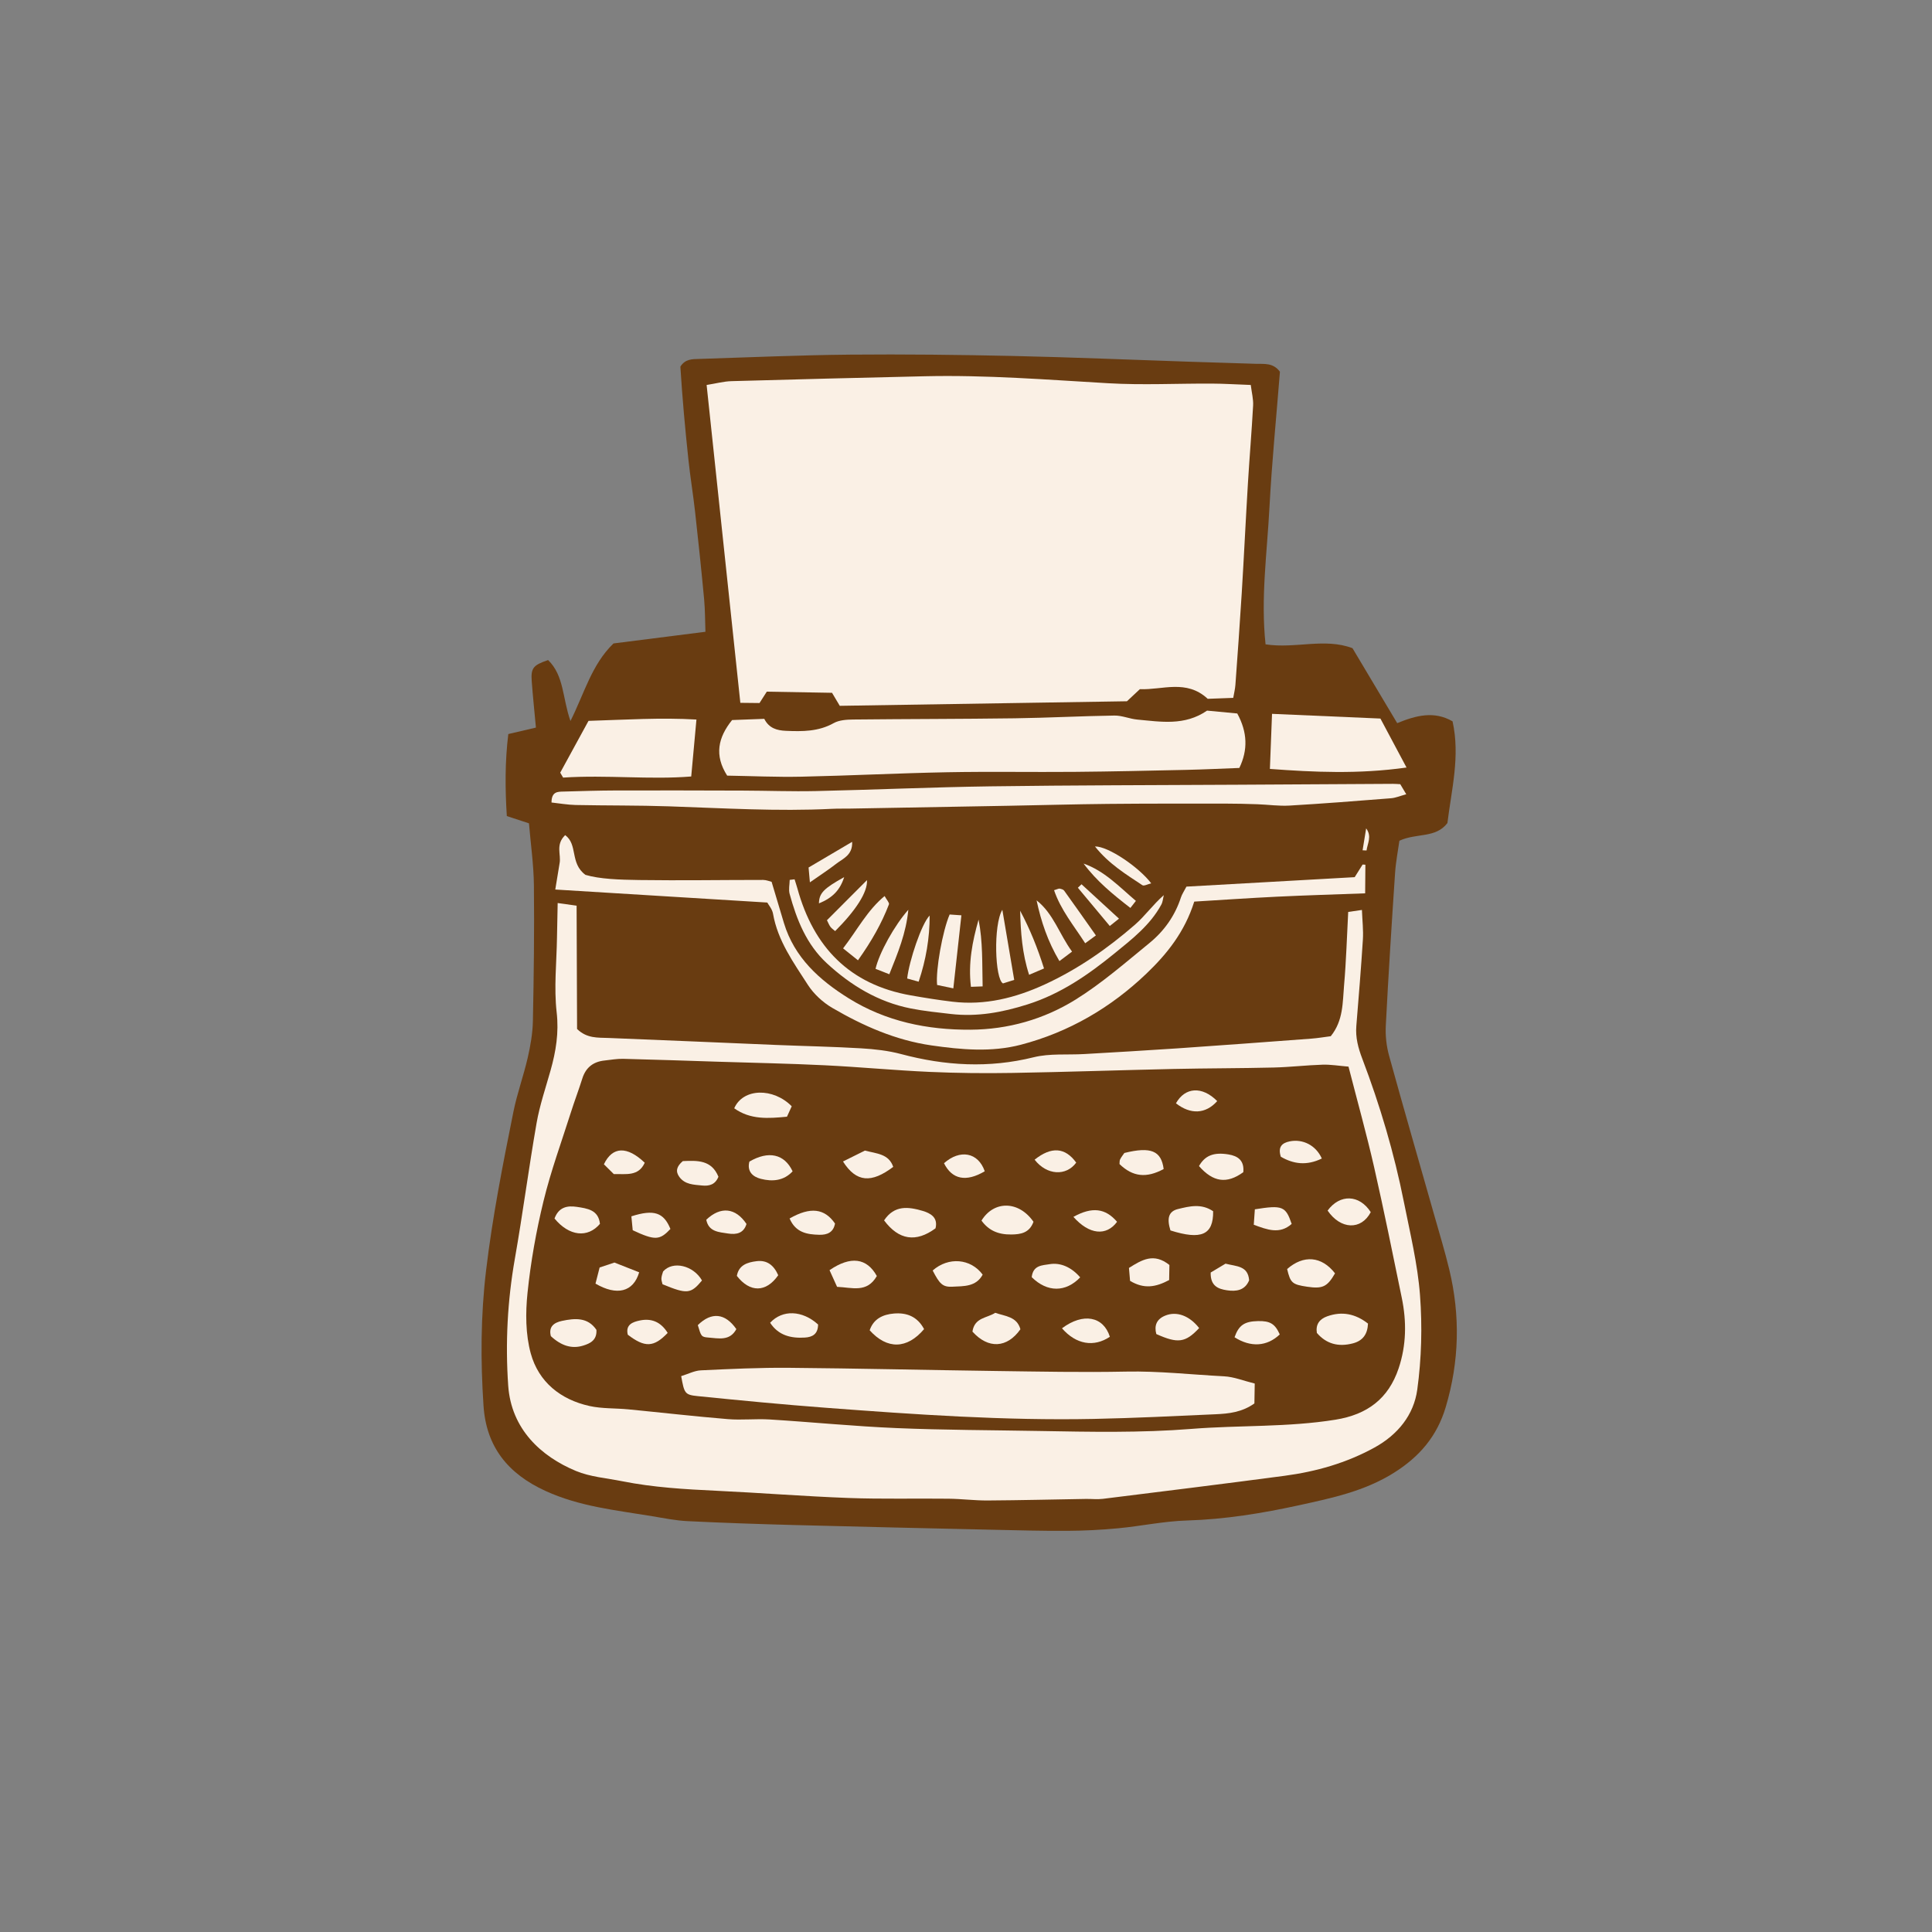 <svg version="1.1" id="svg" xmlns="http://www.w3.org/2000/svg" xmlns:xlink="http://www.w3.org/1999/xlink" x="0px" y="0px"
	 width="200px" height="200px" viewBox="0 0 200 200" enable-background="new 0 0 200 200" xml:space="preserve">
<rect x="0" y="0" width="200" height="200" fill="#808080" stroke="none"/>
<path class="stroke" fill="#693c11"  d="M150.368,74.672c-1.907-1.098-3.765-0.62-5.731,0.188c-1.546-2.589-3.065-5.139-4.628-7.76
	c-2.894-1.093-5.915,0.078-8.999-0.398c-0.512-4.779,0.158-9.472,0.403-14.163c0.249-4.723,0.721-9.433,1.085-14.055
	c-0.7-0.953-1.625-0.794-2.49-0.822c-2.34-0.076-4.683-0.145-7.022-0.222c-6.034-0.2-12.065-0.458-18.1-0.59
	c-5.622-0.123-11.247-0.19-16.87-0.138c-5.214,0.048-10.426,0.281-15.639,0.445c-0.695,0.022-1.442-0.014-1.945,0.798
	c0.198,3.209,0.49,6.411,0.83,9.608c0.19,1.802,0.489,3.592,0.69,5.393c0.337,3.021,0.655,6.044,0.938,9.07
	c0.106,1.137,0.095,2.286,0.136,3.375c-3.304,0.419-6.431,0.817-9.517,1.208c-2.266,2.193-3.003,5.136-4.455,8.028
	c-0.835-2.354-0.65-4.696-2.315-6.308c-1.539,0.52-1.796,0.826-1.695,2.189c0.115,1.563,0.28,3.122,0.434,4.801
	c-0.992,0.232-1.823,0.426-2.858,0.668c-0.35,2.84-0.335,5.646-0.154,8.492c0.875,0.287,1.527,0.501,2.292,0.752
	c0.179,2.126,0.487,4.271,0.512,6.419c0.05,4.681-0.009,9.363-0.105,14.043c-0.025,1.273-0.251,2.559-0.536,3.804
	c-0.432,1.881-1.101,3.708-1.481,5.596c-1.095,5.443-2.17,10.881-2.828,16.414c-0.561,4.691-0.578,9.339-0.267,14.01
	c0.28,4.24,2.508,7.034,6.413,8.823c3.552,1.626,7.312,1.996,11.052,2.617c1.212,0.202,2.428,0.45,3.647,0.51
	c3.679,0.18,7.362,0.305,11.045,0.403c6.848,0.181,13.696,0.334,20.546,0.488c2.576,0.058,5.151,0.129,7.729,0.113
	c1.754-0.01,3.514-0.098,5.261-0.264c2.381-0.226,4.746-0.735,7.128-0.806c3.952-0.119,7.814-0.749,11.651-1.59
	c3.36-0.737,6.704-1.435,9.733-3.324c2.688-1.678,4.506-3.812,5.404-6.828c1.407-4.719,1.514-9.462,0.368-14.232
	c-0.451-1.879-1.016-3.73-1.544-5.589c-1.566-5.518-3.167-11.027-4.69-16.557c-0.274-0.992-0.391-2.074-0.339-3.103
	c0.272-5.266,0.607-10.527,0.959-15.788c0.08-1.196,0.314-2.381,0.449-3.358c1.792-0.827,3.748-0.23,4.971-1.83
	C150.258,81.732,151.17,78.295,150.368,74.672z"/>
<path fill-rule="evenodd" clip-rule="evenodd" fill="#faf0e5" class="fill" d="M127.664,72.243c-0.986,0.036-1.855,0.069-2.641,0.098
	c-2.215-2.057-4.71-0.895-7.022-1c-0.461,0.431-0.842,0.786-1.34,1.253c-9.825,0.156-19.766,0.314-29.728,0.472
	c-0.289-0.485-0.515-0.864-0.801-1.347c-2.145-0.038-4.304-0.075-6.754-0.119c-0.195,0.307-0.445,0.694-0.754,1.177
	c-0.575-0.006-1.203-0.013-1.984-0.021c-1.165-10.986-2.318-21.856-3.491-32.904c0.981-0.156,1.769-0.372,2.561-0.395
	c6.681-0.19,13.363-0.354,20.044-0.508c6.34-0.146,12.65,0.359,18.971,0.724c3.561,0.206,7.143,0.02,10.715,0.037
	c1.278,0.006,2.555,0.087,4.039,0.141c0.099,0.796,0.277,1.463,0.243,2.12c-0.146,2.691-0.376,5.377-0.538,8.067
	c-0.229,3.797-0.41,7.597-0.642,11.393c-0.194,3.159-0.426,6.315-0.654,9.473C127.854,71.354,127.74,71.799,127.664,72.243z"/>
<path fill-rule="evenodd" clip-rule="evenodd" fill="#faf0e5" class="fill" d="M57.73,93.482c0.807,0.113,1.299,0.182,1.96,0.274
	c0.018,4.362,0.032,8.613,0.048,12.764c1.021,0.993,2.144,0.887,3.253,0.93c5.795,0.225,11.589,0.485,17.383,0.724
	c2.924,0.12,5.85,0.175,8.768,0.348c1.39,0.083,2.801,0.238,4.14,0.595c4.559,1.216,9.086,1.48,13.722,0.33
	c1.669-0.414,3.485-0.229,5.233-0.332c3.218-0.188,6.438-0.369,9.656-0.589c4.614-0.316,9.229-0.661,13.842-1.006
	c0.692-0.052,1.376-0.17,2.024-0.252c1.313-1.625,1.223-3.504,1.379-5.279c0.22-2.501,0.289-5.014,0.427-7.585
	c0.558-0.081,0.925-0.135,1.421-0.207c0.042,1.108,0.16,2.092,0.099,3.065c-0.188,2.982-0.434,5.961-0.678,8.94
	c-0.098,1.198,0.189,2.275,0.619,3.404c1.834,4.818,3.296,9.759,4.303,14.82c0.639,3.207,1.426,6.417,1.67,9.662
	c0.244,3.237,0.157,6.557-0.285,9.771c-0.357,2.6-1.998,4.653-4.425,5.989c-2.92,1.606-6.049,2.492-9.315,2.926
	c-6.264,0.833-12.537,1.606-18.811,2.386c-0.576,0.071-1.17-0.001-1.756,0.008c-3.393,0.055-6.785,0.14-10.178,0.161
	c-1.342,0.008-2.684-0.168-4.025-0.183c-3.453-0.041-6.91,0.052-10.359-0.076c-4.559-0.168-9.107-0.532-13.663-0.746
	c-3.282-0.154-6.553-0.345-9.778-0.989c-1.607-0.321-3.303-0.446-4.79-1.065c-3.614-1.505-6.695-4.338-7.005-8.836
	c-0.305-4.415-0.077-8.773,0.689-13.132c0.822-4.67,1.433-9.377,2.25-14.049c0.322-1.839,0.935-3.63,1.443-5.435
	c0.557-1.976,0.877-3.905,0.634-6.029c-0.291-2.543-0.006-5.15,0.034-7.729C57.674,95.958,57.7,94.854,57.73,93.482z
	 M139.597,110.417c-1-0.082-1.842-0.228-2.68-0.202c-1.69,0.053-3.376,0.254-5.066,0.295c-3.448,0.083-6.9,0.074-10.349,0.148
	c-5.562,0.122-11.123,0.317-16.686,0.411c-2.861,0.049-5.731,0.021-8.591-0.107c-3.623-0.162-7.236-0.51-10.858-0.686
	c-3.684-0.181-7.372-0.251-11.06-0.368c-3.266-0.104-6.53-0.219-9.797-0.299c-0.64-0.015-1.283,0.106-1.923,0.174
	c-1.167,0.122-1.941,0.713-2.303,1.857c-0.369,1.171-0.807,2.321-1.178,3.491c-0.974,3.063-2.084,6.095-2.843,9.213
	c-0.759,3.117-1.325,6.305-1.654,9.495c-0.215,2.067-0.207,4.292,0.337,6.272c0.811,2.947,3.078,4.776,6.086,5.44
	c1.3,0.286,2.672,0.215,4.01,0.345c3.432,0.332,6.859,0.728,10.296,1.011c1.44,0.12,2.903-0.053,4.349,0.037
	c4.376,0.271,8.744,0.708,13.123,0.892c4.91,0.207,9.83,0.21,14.744,0.298c5.271,0.094,10.534,0.204,15.805-0.216
	c4.956-0.394,9.947-0.154,14.891-0.952c3.282-0.53,5.479-2.161,6.538-5.32c0.804-2.401,0.83-4.839,0.326-7.288
	c-0.931-4.526-1.847-9.058-2.872-13.564C141.475,117.432,140.544,114.105,139.597,110.417z"/>
<path fill-rule="evenodd" clip-rule="evenodd" fill="#faf0e5" class="fill" d="M79.117,74.414c0.492,0.981,1.319,1.201,2.234,1.241
	c1.707,0.075,3.378,0.084,4.957-0.801c0.568-0.317,1.342-0.362,2.023-0.37c5.567-0.059,11.136-0.051,16.703-0.126
	c3.445-0.046,6.889-0.233,10.334-0.284c0.785-0.012,1.569,0.343,2.362,0.416c2.426,0.22,4.894,0.675,7.225-0.927
	c0.98,0.093,2.072,0.196,3.126,0.296c1.065,1.953,1.109,3.782,0.215,5.639c-1.855,0.069-3.657,0.159-5.459,0.198
	c-3.865,0.085-7.731,0.173-11.598,0.207c-4.393,0.038-8.786-0.044-13.179,0.039c-5.032,0.095-10.062,0.354-15.097,0.46
	c-2.568,0.054-5.141-0.067-7.686-0.109c-1.352-2.112-0.942-3.949,0.509-5.754C76.832,74.5,77.876,74.461,79.117,74.414z"/>
<path fill-rule="evenodd" clip-rule="evenodd" fill="#faf0e5" class="fill" d="M57.482,92.084c0.173-1.056,0.308-1.876,0.443-2.696
	c0.188-0.912-0.453-1.936,0.581-2.936c1.344,0.986,0.462,2.91,2.102,4.114c1.488,0.44,3.54,0.505,5.567,0.534
	c4.273,0.061,8.547-0.011,12.822-0.01c0.334,0,0.668,0.146,0.88,0.196c0.45,1.501,0.856,2.882,1.274,4.261
	c1.089,3.587,3.675,5.91,6.713,7.802c3.849,2.396,8.131,3.272,12.6,3.246c3.893-0.023,7.594-1.079,10.861-3.105
	c2.723-1.689,5.171-3.833,7.666-5.868c1.519-1.238,2.641-2.819,3.259-4.719c0.106-0.328,0.313-0.625,0.57-1.12
	c5.742-0.323,11.568-0.65,17.417-0.979c0.3-0.477,0.561-0.893,0.821-1.308c0.096,0.007,0.192,0.013,0.287,0.02
	c-0.007,0.993-0.016,1.986-0.024,2.962c-3.184,0.118-6.151,0.203-9.115,0.347c-2.898,0.141-5.793,0.341-8.577,0.509
	c-0.991,3.15-2.836,5.431-4.941,7.445c-3.693,3.535-8.035,6.07-12.999,7.37c-3.051,0.799-6.18,0.516-9.264,0.072
	c-3.698-0.533-7.074-2.02-10.267-3.884c-0.981-0.573-1.916-1.437-2.53-2.388c-1.48-2.3-3.114-4.552-3.604-7.36
	c-0.083-0.479-0.46-0.907-0.595-1.157C72.055,92.979,64.907,92.54,57.482,92.084z"/>
<path fill-rule="evenodd" clip-rule="evenodd" fill="#faf0e5" class="fill" d="M57.092,83.075c0.001-1.142,0.65-1.116,1.229-1.132
	c1.816-0.051,3.633-0.109,5.449-0.114c4.39-0.012,8.779-0.001,13.17,0.013c2.511,0.008,5.024,0.104,7.533,0.048
	c6.032-0.134,12.062-0.405,18.095-0.489c8.49-0.118,16.981-0.118,25.474-0.166c5.38-0.032,10.762-0.063,16.142-0.092
	c0.229-0.001,0.463,0.02,0.77,0.035c0.161,0.271,0.328,0.55,0.622,1.043c-0.625,0.169-1.093,0.375-1.574,0.413
	c-3.505,0.278-7.01,0.554-10.52,0.759c-1.1,0.064-2.211-0.101-3.319-0.139c-1.113-0.038-2.226-0.066-3.339-0.066
	c-4.034,0-8.067-0.008-12.101,0.031c-3.454,0.034-6.905,0.131-10.36,0.194c-5.445,0.1-10.891,0.195-16.337,0.291
	c-0.644,0.011-1.29-0.006-1.933,0.026c-5.62,0.28-11.229-0.071-16.842-0.259c-3.217-0.108-6.439-0.073-9.659-0.138
	C58.746,83.314,57.905,83.162,57.092,83.075z"/>
<path fill-rule="evenodd" clip-rule="evenodd" fill="#faf0e5" class="fill" d="M57.994,79.986c0.972-1.78,1.944-3.56,2.928-5.362
	c3.841-0.118,7.497-0.357,11.173-0.137c-0.185,2.005-0.352,3.825-0.54,5.893c-4.24,0.35-8.753-0.181-13.262,0.116
	C58.193,80.326,58.094,80.156,57.994,79.986z"/>
<path fill-rule="evenodd" clip-rule="evenodd" fill="#faf0e5" class="fill" d="M131.459,79.598c0.077-2.004,0.145-3.735,0.221-5.701
	c3.677,0.16,7.437,0.323,11.22,0.487c0.903,1.694,1.718,3.219,2.703,5.07C140.618,80.154,136.017,79.935,131.459,79.598z"/>
<path fill-rule="evenodd" clip-rule="evenodd" fill="#faf0e5" class="fill" d="M82.254,91.026c0.096,0.312,0.203,0.621,0.29,0.936
	c1.668,6.077,5.403,9.966,11.747,11.08c1.435,0.252,2.873,0.485,4.32,0.656c3.358,0.396,6.498-0.39,9.535-1.785
	c3.436-1.58,6.502-3.72,9.338-6.182c1.041-0.904,1.857-2.068,2.992-3.066c-0.082,0.328-0.101,0.69-0.256,0.978
	c-1.148,2.118-3.029,3.573-4.834,5.043c-2.721,2.215-5.569,4.197-9.014,5.288c-2.623,0.831-5.211,1.306-7.936,0.993
	c-1.391-0.16-2.791-0.302-4.162-0.574c-3.367-0.668-6.203-2.386-8.689-4.685c-2.092-1.936-3.114-4.494-3.843-7.176
	c-0.122-0.448-0.001-0.963,0.008-1.447C81.918,91.065,82.085,91.046,82.254,91.026z"/>
<path fill-rule="evenodd" clip-rule="evenodd" fill="#faf0e5" class="fill" d="M98.307,94.668c0.328,0.022,0.696,0.049,1.217,0.085
	c-0.282,2.56-0.552,4.999-0.835,7.563c-0.732-0.153-1.222-0.256-1.68-0.353C96.849,100.426,97.57,96.377,98.307,94.668z"/>
<path fill-rule="evenodd" clip-rule="evenodd" fill="#faf0e5" class="fill" d="M88.816,99.41c-0.612-0.491-1.042-0.836-1.539-1.235
	c1.533-1.998,2.496-3.923,4.297-5.417c0.224,0.41,0.51,0.701,0.449,0.86C91.259,95.611,90.212,97.448,88.816,99.41z"/>
<path fill-rule="evenodd" clip-rule="evenodd" fill="#faf0e5" class="fill" d="M103.762,94.182c0.402,2.376,0.804,4.753,1.229,7.256
	c-0.466,0.147-0.873,0.275-1.16,0.365C102.993,101.373,102.814,95.737,103.762,94.182z"/>
<path fill-rule="evenodd" clip-rule="evenodd" fill="#faf0e5" class="fill" d="M92.062,100.854c-0.552-0.216-1-0.393-1.426-0.56
	c0.376-1.646,1.958-4.501,3.394-6.115C93.795,96.617,92.945,98.652,92.062,100.854z"/>
<path fill-rule="evenodd" clip-rule="evenodd" fill="#faf0e5" class="fill" d="M96.238,94.776c0.003,2.318-0.373,4.567-1.14,6.848
	c-0.48-0.132-0.842-0.233-1.188-0.329C94.111,99.48,95.4,95.611,96.238,94.776z"/>
<path fill-rule="evenodd" clip-rule="evenodd" fill="#faf0e5" class="fill" d="M101.722,102.111c-0.441,0.017-0.765,0.029-1.21,0.045
	c-0.297-2.43,0.145-4.694,0.79-6.957C101.75,97.477,101.667,99.777,101.722,102.111z"/>
<path fill-rule="evenodd" clip-rule="evenodd" fill="#faf0e5" class="fill" d="M107.307,93.205c1.75,1.375,2.349,3.497,3.672,5.305
	c-0.39,0.293-0.781,0.588-1.308,0.982C108.461,97.454,107.77,95.382,107.307,93.205z"/>
<path fill-rule="evenodd" clip-rule="evenodd" fill="#faf0e5" class="fill" d="M108.076,100.253c-0.551,0.235-0.961,0.41-1.543,0.658
	c-0.72-2.214-0.872-4.401-0.928-6.634C106.615,96.165,107.408,98.133,108.076,100.253z"/>
<path fill-rule="evenodd" clip-rule="evenodd" fill="#faf0e5" class="fill" d="M112.339,97.646c-1.185-1.839-2.529-3.449-3.223-5.492
	c0.362-0.109,0.481-0.184,0.579-0.164c0.163,0.033,0.376,0.084,0.462,0.204c1.089,1.51,2.157,3.036,3.291,4.64
	C113.045,97.128,112.744,97.348,112.339,97.646z"/>
<path fill-rule="evenodd" clip-rule="evenodd" fill="#faf0e5" class="fill" d="M86.454,96.387c-0.159-0.139-0.35-0.262-0.479-0.43
	c-0.136-0.173-0.213-0.392-0.37-0.694c1.358-1.361,2.688-2.695,4.146-4.155C89.824,92.367,88.592,94.245,86.454,96.387z"/>
<path fill-rule="evenodd" clip-rule="evenodd" fill="#faf0e5" class="fill" d="M119.173,91.444c-0.356,0.082-0.746,0.303-0.917,0.19
	c-1.711-1.137-3.487-2.217-4.906-4.009C114.703,87.592,117.906,89.764,119.173,91.444z"/>
<path fill-rule="evenodd" clip-rule="evenodd" fill="#faf0e5" class="fill" d="M112.172,89.397c2.157,0.756,3.668,2.378,5.416,3.863
	c-0.193,0.246-0.35,0.445-0.57,0.729C115.194,92.582,113.506,91.192,112.172,89.397z"/>
<path fill-rule="evenodd" clip-rule="evenodd" fill="#faf0e5" class="fill" d="M83.84,91.341c-0.074-0.828-0.104-1.156-0.137-1.536
	c1.48-0.873,2.918-1.72,4.51-2.658c0.069,1.386-0.959,1.734-1.668,2.286C85.781,90.028,84.963,90.555,83.84,91.341z"/>
<path fill-rule="evenodd" clip-rule="evenodd" fill="#faf0e5" class="fill" d="M115.838,95.099c-0.371,0.295-0.584,0.464-0.954,0.759
	c-1.141-1.366-2.223-2.664-3.304-3.961c0.126-0.119,0.254-0.239,0.379-0.358C113.227,92.703,114.494,93.865,115.838,95.099z"/>
<path fill-rule="evenodd" clip-rule="evenodd" fill="#faf0e5" class="fill" d="M84.777,93.519c0.018-1.054,0.482-1.538,2.612-2.72
	C86.959,92.144,86.193,92.939,84.777,93.519z"/>
<path fill-rule="evenodd" clip-rule="evenodd" fill="#faf0e5" class="fill" d="M141.055,88.023c0.122-0.757,0.246-1.514,0.369-2.271
	c0.615,0.835,0.138,1.542,0.039,2.289C141.326,88.035,141.19,88.028,141.055,88.023z"/>
<path fill-rule="evenodd" clip-rule="evenodd" fill="#faf0e5" class="fill" d="M70.516,142.456c0.731-0.224,1.38-0.568,2.043-0.599
	c3.033-0.141,6.072-0.288,9.107-0.262c7.141,0.061,14.28,0.233,21.42,0.33c4.5,0.06,9.001,0.153,13.498,0.062
	c3.395-0.069,6.755,0.315,10.131,0.488c1.021,0.052,2.022,0.466,3.175,0.749c-0.015,0.808-0.025,1.47-0.035,2.062
	c-1.305,0.917-2.653,1.055-3.995,1.116c-4.204,0.19-8.414,0.398-12.623,0.484c-9.267,0.188-18.503-0.458-27.733-1.153
	c-4.431-0.334-8.857-0.759-13.28-1.207C70.881,144.391,70.839,144.239,70.516,142.456z"/>
<path fill-rule="evenodd" clip-rule="evenodd" fill="#faf0e5" class="fill" d="M136.32,137.983c-0.135-0.87,0.262-1.431,1.076-1.72
	c1.539-0.547,2.923-0.258,4.219,0.754c-0.047,1.109-0.546,1.783-1.57,2.049C138.52,139.463,137.285,139.104,136.32,137.983z"/>
<path fill-rule="evenodd" clip-rule="evenodd" fill="#faf0e5" class="fill" d="M95.661,137.588c-1.765,2.091-3.831,2.125-5.632,0.123
	c0.394-1.186,1.37-1.642,2.516-1.736C93.833,135.869,94.949,136.258,95.661,137.588z"/>
<path fill-rule="evenodd" clip-rule="evenodd" fill="#faf0e5" class="fill" d="M91.52,126.333c1.071-1.608,2.522-1.408,3.955-0.993
	c0.845,0.245,1.652,0.684,1.369,1.816C94.829,128.641,93.048,128.383,91.52,126.333z"/>
<path fill-rule="evenodd" clip-rule="evenodd" fill="#faf0e5" class="fill" d="M81.959,114.522c-0.145,0.316-0.304,0.665-0.492,1.078
	c-1.933,0.189-3.792,0.327-5.461-0.87C76.923,112.63,80.049,112.581,81.959,114.522z"/>
<path fill-rule="evenodd" clip-rule="evenodd" fill="#faf0e5" class="fill" d="M125.584,125.387c0.031,2.461-1.233,2.994-4.42,1.988
	c-0.388-1.249-0.198-1.98,0.785-2.217C123.117,124.876,124.354,124.553,125.584,125.387z"/>
<path fill-rule="evenodd" clip-rule="evenodd" fill="#faf0e5" class="fill" d="M106.986,126.479c-0.422,1.167-1.339,1.303-2.289,1.315
	c-1.414,0.019-2.377-0.451-3.093-1.439C102.882,124.267,105.458,124.277,106.986,126.479z"/>
<path fill-rule="evenodd" clip-rule="evenodd" fill="#faf0e5" class="fill" d="M100.667,137.846c0.22-1.481,1.517-1.386,2.356-1.946
	c1.036,0.364,2.249,0.381,2.61,1.704C104.257,139.562,102.299,139.667,100.667,137.846z"/>
<path fill-rule="evenodd" clip-rule="evenodd" fill="#faf0e5" class="fill" d="M138.201,131.816c-0.804,1.401-1.289,1.622-2.893,1.384
	c-1.538-0.229-1.723-0.392-2.064-1.829C134.938,129.886,136.814,130.026,138.201,131.816z"/>
<path fill-rule="evenodd" clip-rule="evenodd" fill="#faf0e5" class="fill" d="M61.742,137.667c0.062,1.064-0.631,1.402-1.379,1.632
	c-1.168,0.359-2.256,0.021-3.337-0.979c-0.259-0.98,0.318-1.403,1.149-1.581C59.529,136.451,60.854,136.351,61.742,137.667z"/>
<path fill-rule="evenodd" clip-rule="evenodd" fill="#faf0e5" class="fill" d="M90.769,132.093c-1.024,1.785-2.546,1.185-4.115,1.12
	c-0.265-0.582-0.531-1.171-0.781-1.726C88.06,129.992,89.728,130.216,90.769,132.093z"/>
<path fill-rule="evenodd" clip-rule="evenodd" fill="#faf0e5" class="fill" d="M96.55,131.522c1.63-1.44,3.938-1.248,5.175,0.427
	c-0.684,1.28-1.983,1.188-3.131,1.25C97.577,133.253,97.262,132.9,96.55,131.522z"/>
<path fill-rule="evenodd" clip-rule="evenodd" fill="#faf0e5" class="fill" d="M116.984,132.595c-0.038-0.433-0.076-0.873-0.115-1.34
	c1.333-0.833,2.567-1.6,4.188-0.305c-0.008,0.483-0.019,1.07-0.028,1.56C119.641,133.249,118.438,133.464,116.984,132.595z"/>
<path fill-rule="evenodd" clip-rule="evenodd" fill="#faf0e5" class="fill" d="M87.267,120.236c0.859-0.427,1.599-0.796,2.271-1.128
	c1.224,0.323,2.467,0.33,2.928,1.687C90.218,122.497,88.645,122.415,87.267,120.236z"/>
<path fill-rule="evenodd" clip-rule="evenodd" fill="#faf0e5" class="fill" d="M115.891,120.503c0.018-0.151-0.008-0.344,0.064-0.487
	c0.128-0.255,0.314-0.479,0.439-0.661c2.748-0.68,3.821-0.226,4.068,1.662C118.68,121.984,117.259,121.83,115.891,120.503z"/>
<path fill-rule="evenodd" clip-rule="evenodd" fill="#faf0e5" class="fill" d="M57.403,126.14c0.436-1.191,1.332-1.352,2.3-1.207
	c1.084,0.163,2.252,0.305,2.403,1.76C60.843,128.185,58.918,127.981,57.403,126.14z"/>
<path fill-rule="evenodd" clip-rule="evenodd" fill="#faf0e5" class="fill" d="M124.136,137.481c-1.425,1.519-2.199,1.621-4.435,0.619
	c-0.234-0.878,0.026-1.545,0.93-1.911C121.799,135.714,123.123,136.186,124.136,137.481z"/>
<path fill-rule="evenodd" clip-rule="evenodd" fill="#faf0e5" class="fill" d="M77.577,120.248c1.971-1.15,3.628-0.801,4.474,1.008
	c-0.916,0.988-2.095,1.083-3.293,0.776C77.927,121.819,77.311,121.272,77.577,120.248z"/>
<path fill-rule="evenodd" clip-rule="evenodd" fill="#faf0e5" class="fill" d="M106.803,132.213c0.137-1.249,1.086-1.219,1.851-1.346
	c1.157-0.192,2.286,0.34,3.167,1.365C110.327,133.791,108.421,133.807,106.803,132.213z"/>
<path fill-rule="evenodd" clip-rule="evenodd" fill="#faf0e5" class="fill" d="M62.074,131.208c0.549-0.183,0.983-0.328,1.529-0.51
	c0.823,0.324,1.705,0.672,2.563,1.012c-0.601,2.048-2.321,2.458-4.521,1.17C61.781,132.353,61.929,131.771,62.074,131.208z"/>
<path fill-rule="evenodd" clip-rule="evenodd" fill="#faf0e5" class="fill" d="M128.706,121.345c-1.718,1.247-3.131,1.027-4.587-0.633
	c0.611-1.081,1.512-1.463,3.062-1.204C128.127,119.666,128.827,120.118,128.706,121.345z"/>
<path fill-rule="evenodd" clip-rule="evenodd" fill="#faf0e5" class="fill" d="M84.688,137.111c-0.009,1.013-0.604,1.307-1.368,1.354
	c-1.451,0.09-2.739-0.221-3.597-1.533C81.004,135.551,83.055,135.632,84.688,137.111z"/>
<path fill-rule="evenodd" clip-rule="evenodd" fill="#faf0e5" class="fill" d="M132.48,138.138c-1.316,1.259-3.005,1.365-4.68,0.294
	c0.438-1.244,1.018-1.644,2.426-1.674C131.482,136.73,131.99,137.042,132.48,138.138z"/>
<path fill-rule="evenodd" clip-rule="evenodd" fill="#faf0e5" class="fill" d="M109.936,137.506c2.202-1.649,4.297-1.232,4.956,0.877
	C113.244,139.487,111.4,139.187,109.936,137.506z"/>
<path fill-rule="evenodd" clip-rule="evenodd" fill="#faf0e5" class="fill" d="M141.9,125.481c-0.988,1.889-3.118,1.812-4.467-0.162
	C138.71,123.579,140.728,123.651,141.9,125.481z"/>
<path fill-rule="evenodd" clip-rule="evenodd" fill="#faf0e5" class="fill" d="M81.738,126.136c2.152-1.229,3.615-1.05,4.702,0.523
	c-0.163,0.916-0.8,1.188-1.636,1.165C83.545,127.793,82.365,127.6,81.738,126.136z"/>
<path fill-rule="evenodd" clip-rule="evenodd" fill="#faf0e5" class="fill" d="M80.562,132.01c-1.257,1.81-2.933,1.812-4.283,0.07
	c0.2-1.132,1.097-1.408,2.05-1.524C79.391,130.425,80.099,130.961,80.562,132.01z"/>
<path fill-rule="evenodd" clip-rule="evenodd" fill="#faf0e5" class="fill" d="M72.67,132.555c-1.166,1.401-1.547,1.434-4.086,0.39
	c-0.037-0.186-0.133-0.41-0.115-0.627c0.021-0.275,0.134-0.544,0.176-0.697C69.652,130.481,71.787,130.999,72.67,132.555z"/>
<path fill-rule="evenodd" clip-rule="evenodd" fill="#faf0e5" class="fill" d="M70.683,120.197c1.522-0.069,2.979-0.125,3.689,1.62
	c-0.326,0.807-0.935,0.984-1.695,0.906c-0.866-0.089-1.772-0.089-2.356-0.895C69.908,121.259,70.04,120.745,70.683,120.197z"/>
<path fill-rule="evenodd" clip-rule="evenodd" fill="#faf0e5" class="fill" d="M129.31,132.534c-0.429,1.052-1.334,1.18-2.298,1.035
	c-0.896-0.133-1.722-0.44-1.683-1.837c0.472-0.283,1.039-0.622,1.537-0.919C127.987,131.109,129.192,131.01,129.31,132.534z"/>
<path fill-rule="evenodd" clip-rule="evenodd" fill="#faf0e5" class="fill" d="M65.499,127.356c-0.046-0.487-0.094-0.979-0.139-1.442
	c2.341-0.748,3.35-0.398,4.042,1.308C68.287,128.399,67.82,128.431,65.499,127.356z"/>
<path fill-rule="evenodd" clip-rule="evenodd" fill="#faf0e5" class="fill" d="M101.941,121.25c-1.943,1.149-3.389,0.837-4.219-0.834
	C99.372,118.95,101.258,119.277,101.941,121.25z"/>
<path fill-rule="evenodd" clip-rule="evenodd" fill="#faf0e5" class="fill" d="M73.113,126.268c1.485-1.415,3.038-1.252,4.163,0.437
	c-0.292,0.967-1.04,1.123-1.907,0.988C74.42,127.544,73.359,127.522,73.113,126.268z"/>
<path fill-rule="evenodd" clip-rule="evenodd" fill="#faf0e5" class="fill" d="M129.902,125.188c2.861-0.457,3.187-0.322,3.812,1.512
	c-1.245,1.104-2.522,0.601-3.923,0.087C129.828,126.245,129.863,125.745,129.902,125.188z"/>
<path fill-rule="evenodd" clip-rule="evenodd" fill="#faf0e5" class="fill" d="M69.117,137.982c-1.439,1.512-2.368,1.531-4.129,0.186
	c-0.256-1.051,0.523-1.322,1.256-1.473C67.413,136.452,68.394,136.816,69.117,137.982z"/>
<path fill-rule="evenodd" clip-rule="evenodd" fill="#faf0e5" class="fill" d="M66.743,120.366c-0.645,1.43-1.929,1.15-3.204,1.173
	c-0.325-0.323-0.686-0.68-1.023-1.013C63.401,118.67,64.916,118.62,66.743,120.366z"/>
<path fill-rule="evenodd" clip-rule="evenodd" fill="#faf0e5" class="fill" d="M136.836,119.929c-1.583,0.77-2.941,0.569-4.246-0.183
	c-0.32-1.019,0.117-1.428,0.92-1.592C134.846,117.883,136.214,118.542,136.836,119.929z"/>
<path fill-rule="evenodd" clip-rule="evenodd" fill="#faf0e5" class="fill" d="M107.102,120.05c1.757-1.397,3.169-1.268,4.307,0.303
	C110.373,121.778,108.363,121.675,107.102,120.05z"/>
<path fill-rule="evenodd" clip-rule="evenodd" fill="#faf0e5" class="fill" d="M111.119,125.97c1.938-1.074,3.316-0.896,4.519,0.511
	C114.534,127.982,112.757,127.824,111.119,125.97z"/>
<path fill-rule="evenodd" clip-rule="evenodd" fill="#faf0e5" class="fill" d="M126.005,113.985c-1.206,1.354-2.762,1.407-4.271,0.23
	C122.669,112.54,124.439,112.405,126.005,113.985z"/>
<path fill-rule="evenodd" clip-rule="evenodd" fill="#faf0e5" class="fill" d="M76.226,137.588c-0.671,1.262-1.854,0.954-2.914,0.873
	c-0.728-0.057-0.729-0.144-1.075-1.285C73.65,135.787,75.064,135.92,76.226,137.588z"/>
</svg>
